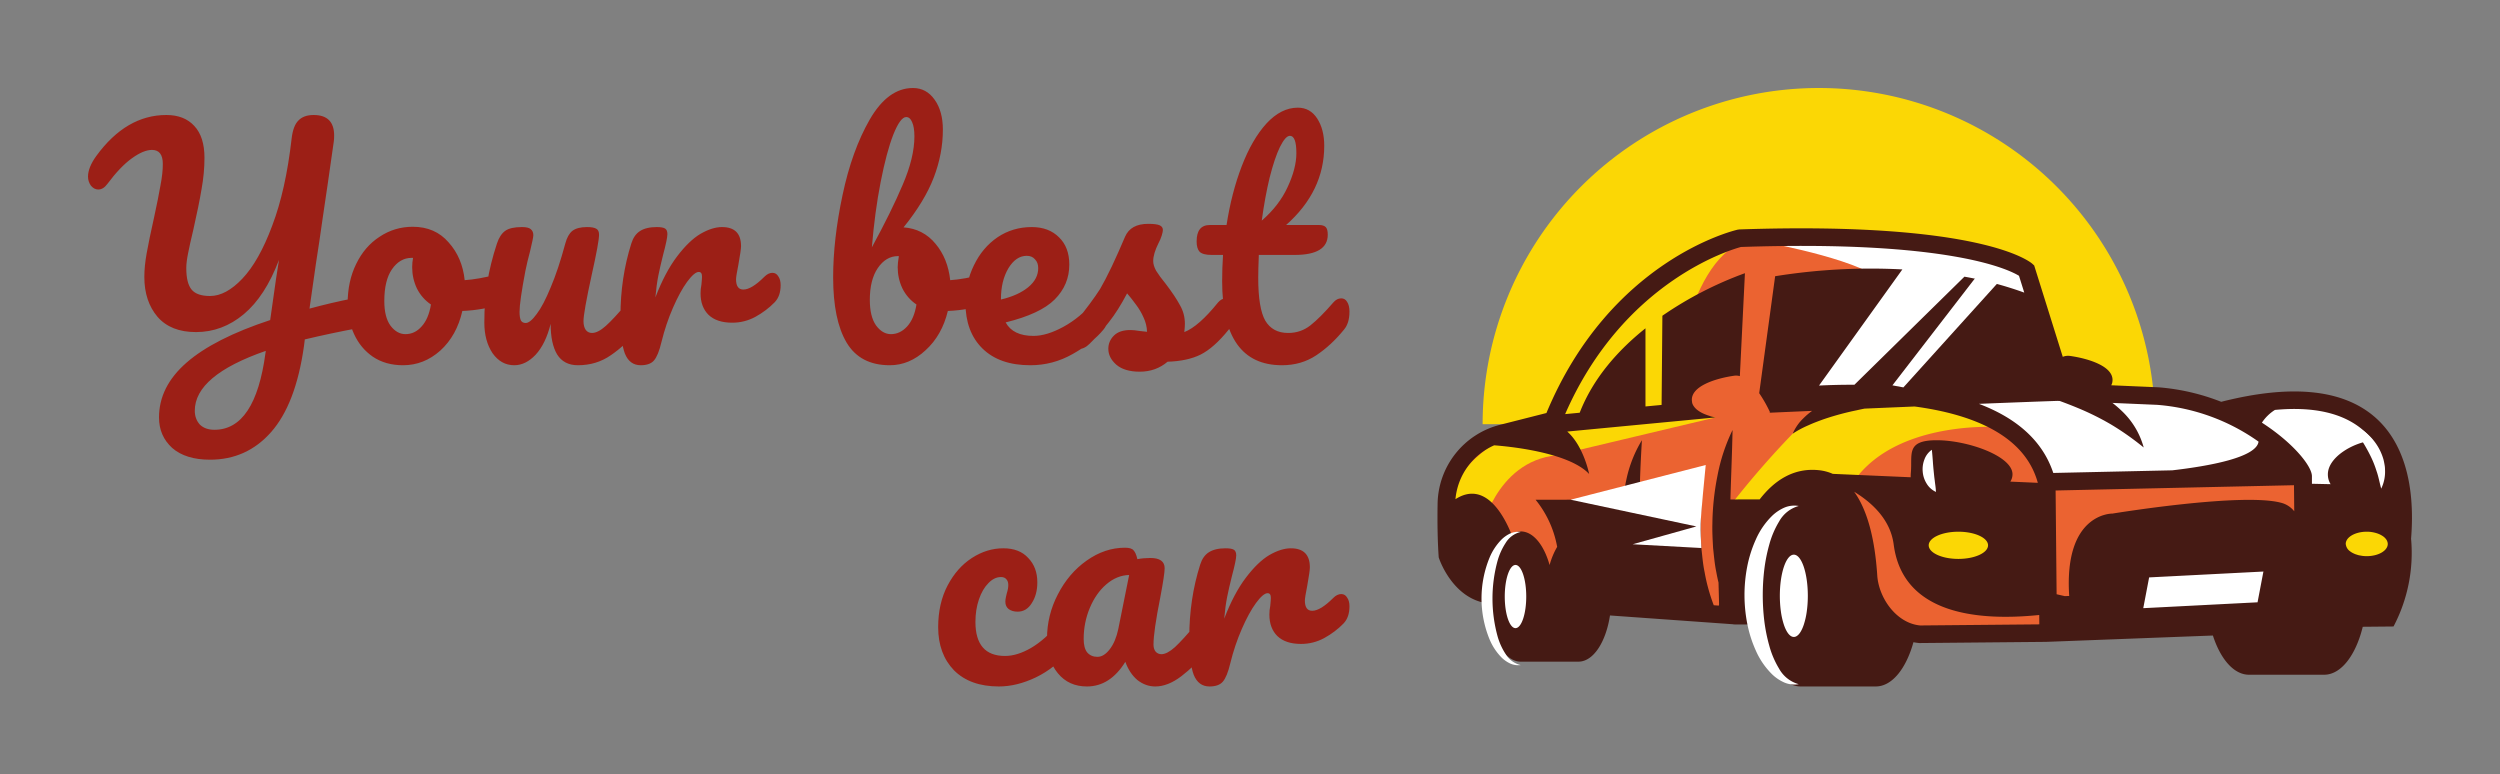 <svg version="1.1" xmlns="http://www.w3.org/2000/svg" viewBox="-308.224 -1269.76 8726.402 2703.36"><rect x="-308.224" y="-1269.76" width="8726.402" height="2703.36" fill="#808080" stroke="none"/><desc>Created with Snap</desc><defs></defs><g><g transform="matrix(12.76,0,0,12.76,4709.376,-962.56)">
  <title>icon</title>
  <g id="gSkuwtrt8l7d5">
    <g>
      <path d="M12.349,91.969a91.969,91.969,0,0,1,183.938,0" fill="#fbd705"></path>
      <path d="M168.14,79.556l-6.75-30.656s-30.094-10.125-77.625-8.719c0,0-37.125,11.25-52.031,50.625,0,0-28.688.562-29.25,23.062,0,0-5.344,19.969,12.094,25.031l109.969,10.125,135-4.219s13.219-48.656-15.469-57.656c0,0-18.281-3.656-23.344,2.25Z" fill="#eb6331"></path>
      <path d="M149.578,87.15s41.25,18,62.625,17.625l-45,3.375Z" fill="#fbd705"></path>
      <path d="M80.015,114.337A245.088,245.088,0,0,1,97.179,94.548c6.266-6.269,10.33-9.766,20.618-10.492,23.906-1.688,36.562,8.719,36.562,8.719s-38.25-3.094-44.719,24.469Z" fill="#fbd705"></path>
      <path d="M11.765,121.744s3.938-19.594,20.813-21.281L76.067,90.118,64.078,87.9s2.25-37.312,18.562-45.469c0,0-41.625,13.5-49.781,46.406,0,0-31.5,9.844-29.812,28.406" fill="#fbd705"></path>
      <ellipse cx="143.812" cy="125.259" rx="10.828" ry="6.609" fill="#fbd705"></ellipse>
      <ellipse cx="254.343" cy="125.259" rx="9.141" ry="6.609" fill="#fbd705"></ellipse>
      <polygon points="231.422 128.212 226.64 145.65 179.672 145.931 184.172 129.056 231.422 128.212" fill="#fff"></polygon>
      <ellipse cx="21.453" cy="139.181" rx="5.062" ry="11.344" fill="#fff"></ellipse>
      <ellipse cx="98.203" cy="138.431" rx="6" ry="15.094" fill="#fff"></ellipse>
      <path d="M166.828,107.4l66.75-1.875,4.125,3.938,24.656-.938s2.25-27.844-36.562-23.625l-7.594,3.094-47.531-4.5-28.594,1.406S165.14,95.025,166.828,107.4Z" fill="#fff"></path>
      <path d="M90.797,42.431s27.562,5.062,31.5,11.25L98.109,85.744l18.281-.562,47.813-25.594-2.531-9.562S135.797,38.212,90.797,42.431Z" fill="#fff"></path>
      <path d="M256.064,89.713c-8.825-7.376-22.849-8.663-41.669-3.87a59.511,59.511,0,0,0-17.163-3.969l-12.928-.557a2.903,2.903,0,0,0,.252-.597c1.127-4.509-6.651-6.764-11.611-7.44a3.762,3.762,0,0,0-1.892.262L163.232,48.542l-.485-.44c-.527-.478-13.663-11.672-80.154-9.414l-.461.061c-1.433.33-35.003,8.537-52.326,50.16l-12.779,3.244A22.64,22.64,0,0,0,.034,113.685c-.092,5.367.003,10.209.282,14.39l.02.312.099.294c.141.42,3.543,10.266,12.227,12.109l1.154.243c.485,8.933,4.312,15.891,8.964,15.891H38.562c4.069,0,7.506-5.324,8.628-12.636l33.733,2.41.023.043,7.107.026c1.383,9.768,5.912,16.942,11.3,16.942h20.551c4.449,0,8.307-4.898,10.298-12.102a15.032,15.032,0,0,0,1.543.219l.111.009,34.627-.324,45.634-1.734c2.084,6.441,5.722,10.725,9.881,10.725h20.551c4.655,0,8.665-5.363,10.565-13.118l8.418-.08a43.27,43.27,0,0,0,4.803-24.024C267.577,107.973,264.027,96.367,256.064,89.713Zm-45.615,51.689-17.378.891.794-4.167h-0l.81-4.25,31.263-1.603-1.248,6.554h0l-.355,1.863-13.884.712Zm43.757-20.026a8.995,8.995,0,0,1,2.847.455,6.199,6.199,0,0,1,1.556.762c.058.041.118.08.173.122.109.083.21.169.306.258a3.358,3.358,0,0,1,.301.322c.061.074.118.149.17.226a2.444,2.444,0,0,1,.234.44c.022.055.042.11.06.167a2.008,2.008,0,0,1,.103.593c0,1.847-2.574,3.344-5.749,3.344a9.825,9.825,0,0,1-1.129-.066c-.16-.019-.308-.054-.462-.08-.196-.033-.395-.061-.582-.105-.211-.05-.406-.117-.604-.182-.11-.036-.227-.065-.333-.105a6.331,6.331,0,0,1-.671-.305c-.047-.024-.099-.044-.144-.069a4.943,4.943,0,0,1-.654-.43c-.009-.007-.019-.013-.028-.02a2.713,2.713,0,0,1-1.099-1.736,1.952,1.952,0,0,1-.043-.247C248.456,122.874,251.03,121.377,254.205,121.377ZM234.302,108.658l.069,7.129a6.636,6.636,0,0,0-3.5-2.301c-10.596-2.931-46.217,2.931-46.217,2.931s-13.351-.309-11.841,22.534l-1.217.048-2.229-.516-.274-28.381Zm21.581-12.249c-5.401.519-12.311,4.608-12.311,9.261a5.007,5.007,0,0,0,.745,2.705l-5.106-.113V106.198c0-2.763-5.105-9.112-13.684-14.654a11.887,11.887,0,0,1,3.563-3.484c10.447-.971,18.458.806,23.89,5.344A20.016,20.016,0,0,1,255.883,96.409Zm-31.275.329c-.577,4.373-13.742,6.709-23.586,7.846l-32.568.72c-3.119-9.422-10.85-15.306-20.339-18.904,8.919-.358,16.99-.664,22.688-.849l26.143,1.125A55.279,55.279,0,0,1,224.608,96.738ZM21.344,147.755c-1.623,0-2.939-3.869-2.939-8.642,0-4.773,1.316-8.642,2.939-8.642s2.939,3.869,2.939,8.642C24.283,143.885,22.967,147.755,21.344,147.755Zm54.233-6.262a49.622,49.622,0,0,1-2.502-9.058c-.462-2.17-.634-4.371-.883-6.57-.122-2.203-.257-4.413-.195-6.62q.041-3.35.391-6.684l-17.128.027c.033-1.618.072-3.237.127-4.863.117-3.736.304-7.467.535-11.374a34.193,34.193,0,0,0-4.272,10.881,52.609,52.609,0,0,0-.895,5.363l-23.916.038a28.372,28.372,0,0,1,5.902,12.888,20.562,20.562,0,0,0-2.069,4.974c-1.538-5.481-4.493-9.195-7.891-9.195a5.043,5.043,0,0,0-2.551.734c-2.022-5.024-7.189-14.78-15.31-9.557a17.838,17.838,0,0,1,10.586-14.733c3.417.251,20.324,1.781,25.987,7.849,0,0-1.488-7.629-5.993-11.612l40.568-3.865a16.29,16.29,0,0,1-3.018-.919,8.308,8.308,0,0,1-2.181-1.295c-.041-.036-.077-.074-.117-.111a4.223,4.223,0,0,1-.563-.632c-.046-.064-.096-.128-.137-.193a2.924,2.924,0,0,1-.377-.837c-.02-.08-.017-.154-.031-.232h0c-.801-4.351,6.77-6.543,11.642-7.208a3.586,3.586,0,0,1,1.429.131l1.389-28.162A99.723,99.723,0,0,0,61.524,62.299l-.215,24.394-4.411.42V65.736C49.569,71.582,42.648,79.223,38.907,88.827l-3.984.38C50.775,52.902,80.287,44.216,83.016,43.487c57.066-1.927,73.349,6.217,76.062,7.885l1.438,4.597A98.728,98.728,0,0,0,144.149,51.611L114.054,81.178c-3.433-.019-6.697.07-9.679.219l22.8-31.774A165.218,165.218,0,0,0,92.369,51.487L88.009,83.481c.152.219.293.438.436.656q.257.393.492.777l.068.111c.148.243.29.483.424.715l.051.089c.132.229.256.451.372.663.02.036.04.072.059.108.1.183.191.356.278.521.041.078.082.157.12.231.267.518.458.915.563,1.14l.039.083c.029.063.051.111.057.125h0l.012.025c-.088.041-.184.072-.273.111,2.679-.118,6.787-.298,11.778-.515a18.942,18.942,0,0,0-2.39,2.029,12.651,12.651,0,0,0-2.914,4.2,27.815,27.815,0,0,1,4.271-2.282c1.425-.654,2.881-1.191,4.325-1.706a73.868,73.868,0,0,1,8.891-2.398c.72-.167,1.444-.318,2.172-.461,4.395-.188,9.012-.383,13.675-.579,15.433,2.064,30.101,7.636,33.71,20.878l-7.521-.329a3.683,3.683,0,0,0,.597-2.001c0-4.981-12.233-9.319-20.741-9.319s-6.613,3.833-7.064,8.868a11.54,11.54,0,0,0-.042,1.261l-21.315-.932a12.712,12.712,0,0,0-3.71-.991c-6.948-.766-12.261,2.765-16.291,7.979l-7.999.013c.169-6.245.456-12.518.585-19.003a49.955,49.955,0,0,0-4.139,12.556A70.469,70.469,0,0,0,75.203,119.245c-.062,2.207.074,4.417.195,6.62.249,2.199.421,4.4.883,6.57.168.963.375,1.92.6,2.873.013.528.026,1.06.042,1.59.042,1.436.079,2.888.109,4.345-.021.115-.045.241-.064.35Zm66.918-20.116c4.482,0,8.116,1.665,8.116,3.72s-3.634,3.72-8.116,3.72-8.116-1.665-8.116-3.72S138.012,121.377,142.495,121.377ZM97.483,150.166c-1.07,0-2.036-1.294-2.731-3.375h0a20.448,20.448,0,0,1-.802-3.549l-.001-.005c-.094-.664-.168-1.359-.217-2.08l-.001-.018c-.049-.72-.076-1.465-.076-2.228,0-6.216,1.714-11.254,3.828-11.254s3.828,5.039,3.828,11.254c0,.766-.026,1.513-.076,2.236l-.001.016c-.05.723-.124,1.421-.219,2.087l-.001.006a20.382,20.382,0,0,1-.807,3.556h0C99.513,148.881,98.549,150.166,97.483,150.166ZM120.304,133.337c-.676-10.383-2.83-18.072-6.325-22.899,5.072,3.09,9.949,7.74,10.818,14.434,2.525,19.457,23.754,20.925,39.815,19.283l.025,2.564-32.595.303C125.509,146.408,120.704,139.474,120.304,133.337Z" fill="#451a14"></path>
      <path d="M98.827,163.087a7.015,7.015,0,0,1-3.863-.422,11.51,11.51,0,0,1-3.357-2.217,20.826,20.826,0,0,1-4.508-6.521,33.55,33.55,0,0,1-2.371-7.466,41.005,41.005,0,0,1-.006-15.496,33.521,33.521,0,0,1,2.37-7.468,20.805,20.805,0,0,1,4.509-6.523,11.542,11.542,0,0,1,3.36-2.217,7.011,7.011,0,0,1,3.865-.419,8.799,8.799,0,0,0-5.359,4.231,24.444,24.444,0,0,0-2.698,6.317,45.628,45.628,0,0,0-1.366,6.83,58.927,58.927,0,0,0-.006,13.994,45.522,45.522,0,0,0,1.365,6.832,24.395,24.395,0,0,0,2.699,6.319A8.797,8.797,0,0,0,98.827,163.087Z" fill="#fff"></path>
      <path d="M22.765,157.856a5.309,5.309,0,0,1-2.834-.403,8.529,8.529,0,0,1-2.422-1.685,15.668,15.668,0,0,1-3.225-4.859,29.494,29.494,0,0,1-.004-22.518,15.674,15.674,0,0,1,3.227-4.86,8.549,8.549,0,0,1,2.424-1.685,5.306,5.306,0,0,1,2.836-.401,6.543,6.543,0,0,0-4.14,3.043,17.677,17.677,0,0,0-2.156,4.731,39.034,39.034,0,0,0-.004,20.867,17.679,17.679,0,0,0,2.157,4.732A6.542,6.542,0,0,0,22.765,157.856Z" fill="#fff"></path>
      <path d="M72.186,125.836c-.122-2.203-.257-4.413-.195-6.62.027-2.234,1.156-13.872,1.389-16.091L36.416,112.621l34.406,7.312-17.438,4.875Z" fill="#fff"></path>
      <polygon points="124.453 81.337 147.89 50.962 155.484 50.869 127.453 81.9 124.453 81.337" fill="#fff"></polygon>
      <path d="M135.234,98.962c.134,1.171.199,2.142.273,3.088.063.937.134,1.818.226,2.689.091.87.165,1.743.302,2.662.09.941.28,1.889.324,3.092a5.756,5.756,0,0,1-2.527-2.249,7.16,7.16,0,0,1-1.085-3.225,7.381,7.381,0,0,1,.442-3.36A5.542,5.542,0,0,1,135.234,98.962Z" fill="#fff"></path>
      <path d="M250.005,92.156a11.615,11.615,0,0,1,4.585,2.666,14.673,14.673,0,0,1,3.229,4.298,14.99,14.99,0,0,1,.979,2.547c.108.443.193.894.269,1.342a6.863,6.863,0,0,1,.135,1.356,10.515,10.515,0,0,1-1.041,5.229c-.483-1.749-.74-3.327-1.284-4.83a27.759,27.759,0,0,0-1.746-4.313,42.928,42.928,0,0,0-2.329-4.102C251.933,94.987,251.003,93.636,250.005,92.156Z" fill="#fff"></path>
      <path d="M154.567,80.344a29.846,29.846,0,0,1,11.46-1.113,37.523,37.523,0,0,1,11.292,2.704,31.097,31.097,0,0,1,9.881,6.414,21.489,21.489,0,0,1,5.992,9.994,75.133,75.133,0,0,0-8.896-6.276,73.531,73.531,0,0,0-9.277-4.593c-3.202-1.327-6.504-2.512-9.908-3.632C161.702,82.704,158.231,81.622,154.567,80.344Z" fill="#451a14"></path>
    </g>
  </g>
<desc>Created with Snap</desc><defs></defs></g><g><g transform="matrix(1.024,0,0,-1.024,0,0)"><path d="M908 224Q914 226 926 226Q960 226 960 182Q960 158 949 141Q939 125 917 121Q826 104 738 83L735 59Q707 -138 623 -233Q540 -327 415 -327Q332 -327 286 -287Q241 -246 241 -183Q241 -78 335 4Q429 86 620 149L640 290Q644 314 650 354Q603 230 530 169Q457 108 367 108Q281 108 236 160Q191 213 191 296Q191 333 199 377Q207 422 224 498Q239 567 246 608Q254 649 254 681Q254 729 217 729Q188 729 148 700Q109 672 65 613Q51 594 34 594Q20 594 9 607Q-1 621 -1 638Q-1 669 27 708Q129 848 266 848Q327 848 361 811Q396 774 396 702Q396 650 386 595Q377 541 358 457Q346 407 340 376Q334 346 334 326Q334 275 352 253Q370 231 415 231Q469 231 525 290Q582 350 627 471Q673 592 693 767Q698 811 716 829Q734 848 768 848Q838 848 838 778Q838 766 837 759Q816 610 798 490Q788 418 776 342Q765 266 754 188Q827 208 908 224ZM604 37L605 44Q363 -40 363 -160Q363 -188 380 -207Q398 -225 430 -225Q569 -225 604 37ZM1409 307Q1422 307 1429 294Q1436 281 1436 261Q1436 213 1407 204Q1347 183 1275 180Q1256 96 1200 45Q1144 -5 1073 -5Q1013 -5 970 24Q928 53 906 101Q884 149 884 205Q884 281 913 340Q942 400 993 433Q1044 467 1106 467Q1182 467 1228 414Q1275 362 1283 285Q1330 288 1395 305Q1403 307 1409 307ZM1081 101Q1113 101 1136 127Q1160 153 1168 202Q1137 223 1120 257Q1104 291 1104 329Q1104 345 1107 361L1102 361Q1062 361 1035 322Q1009 284 1009 214Q1009 159 1030 130Q1052 101 1081 101ZM1452 -5Q1407 -5 1378 36Q1350 78 1350 140Q1350 215 1360 277Q1370 340 1393 410Q1403 440 1421 453Q1439 466 1478 466Q1500 466 1508 459Q1517 452 1517 438Q1517 430 1506 384Q1496 347 1490 317Q1470 212 1470 177Q1470 156 1475 147Q1480 139 1491 139Q1506 139 1528 169Q1551 199 1576 260Q1602 321 1626 410Q1634 440 1650 453Q1667 466 1700 466Q1723 466 1732 460Q1741 455 1741 440Q1741 415 1716 303Q1688 175 1688 145Q1688 126 1696 115Q1704 105 1717 105Q1737 105 1764 129Q1792 154 1838 209Q1850 223 1865 223Q1878 223 1885 211Q1893 199 1893 178Q1893 138 1874 116Q1831 63 1781 29Q1732 -5 1669 -5Q1621 -5 1598 32Q1576 69 1576 136Q1559 68 1525 31Q1491 -5 1452 -5ZM1883 -5Q1845 -5 1829 35Q1814 75 1814 163Q1814 293 1851 410Q1860 439 1880 452Q1901 466 1938 466Q1958 466 1966 461Q1974 456 1974 442Q1974 426 1959 370Q1949 330 1943 300Q1937 270 1933 226Q1966 312 2007 366Q2048 420 2087 443Q2127 466 2160 466Q2225 466 2225 401Q2225 388 2216 338Q2208 298 2208 288Q2208 253 2233 253Q2261 253 2305 297Q2318 310 2332 310Q2345 310 2352 298Q2360 287 2360 268Q2360 231 2340 210Q2312 181 2274 160Q2237 140 2195 140Q2142 140 2114 167Q2087 194 2087 240Q2087 255 2090 270Q2092 290 2092 297Q2092 313 2081 313Q2066 313 2041 279Q2017 246 1993 191Q1969 136 1954 75Q1943 28 1928 11Q1914 -5 1883 -5ZM3064 307Q3077 307 3084 294Q3091 281 3091 261Q3091 236 3084 222Q3077 209 3062 204Q3002 183 2930 180Q2910 97 2854 46Q2799 -5 2732 -5Q2631 -5 2585 72Q2539 149 2539 295Q2539 424 2571 575Q2603 727 2664 833Q2726 940 2811 940Q2857 940 2885 900Q2913 861 2913 798Q2913 716 2882 635Q2851 554 2779 465Q2846 460 2888 409Q2930 359 2938 285Q2985 288 3050 305Q3056 307 3064 307ZM2788 841Q2768 841 2744 781Q2721 722 2701 620Q2681 518 2671 397Q2737 518 2776 610Q2816 703 2816 775Q2816 807 2808 824Q2801 841 2788 841ZM2736 101Q2767 101 2791 127Q2815 153 2823 202Q2792 223 2775 257Q2759 291 2759 329Q2759 343 2763 367L2760 367Q2719 367 2691 326Q2664 286 2664 218Q2664 161 2685 131Q2707 101 2736 101ZM3451 223Q3464 223 3471 211Q3479 199 3479 178Q3479 138 3460 116Q3423 71 3355 33Q3288 -5 3211 -5Q3106 -5 3048 52Q2990 109 2990 208Q2990 277 3019 336Q3048 396 3099 431Q3151 466 3216 466Q3274 466 3309 431Q3344 397 3344 338Q3344 269 3294 219Q3245 170 3127 141Q3152 95 3222 95Q3267 95 3324 126Q3382 158 3424 209Q3436 223 3451 223ZM3199 368Q3162 368 3136 325Q3111 282 3111 221L3111 219Q3170 233 3204 261Q3238 289 3238 326Q3238 345 3227 356Q3217 368 3199 368ZM3584 -27Q3532 -27 3504 -3Q3477 21 3477 51Q3477 77 3496 96Q3515 115 3552 115Q3565 115 3582 112Q3600 110 3609 109Q3608 135 3597 158Q3587 181 3571 202Q3555 224 3541 240Q3510 181 3479 142Q3449 103 3413 68Q3395 50 3375 50Q3359 50 3349 61Q3339 73 3339 90Q3339 110 3353 127L3366 143Q3421 211 3449 255Q3466 284 3489 332Q3512 381 3534 433Q3553 477 3613 477Q3641 477 3652 472Q3663 467 3663 456Q3663 450 3659 437Q3655 424 3648 411Q3630 375 3630 350Q3630 335 3640 317Q3651 299 3673 272Q3705 230 3721 200Q3738 171 3738 136Q3738 126 3736 108Q3785 127 3851 209Q3863 223 3878 223Q3891 223 3898 211Q3906 199 3906 178Q3906 140 3887 116Q3837 54 3791 31Q3746 9 3679 7Q3639 -27 3584 -27ZM4271 223Q4284 223 4291 211Q4299 199 4299 178Q4299 138 4280 116Q4237 63 4186 29Q4135 -5 4069 -5Q3865 -5 3865 282Q3865 326 3868 371L3829 371Q3799 371 3788 382Q3778 393 3778 417Q3778 473 3823 473L3880 473Q3897 583 3932 674Q3967 765 4016 819Q4066 873 4123 873Q4165 873 4189 836Q4213 799 4213 743Q4213 588 4083 473L4195 473Q4211 473 4218 466Q4225 459 4225 440Q4225 371 4112 371L3990 371Q3988 321 3988 293Q3988 189 4012 147Q4037 105 4090 105Q4133 105 4166 131Q4199 157 4244 209Q4256 223 4271 223ZM4096 777Q4081 777 4062 739Q4044 702 4027 635Q4011 569 4000 488Q4059 539 4088 602Q4118 666 4118 718Q4118 777 4096 777Z" fill="#9c1f16" style=""></path></g></g><g transform="matrix(1,0,0,1,2933.76,1121.28)"><g transform="matrix(1.024,0,0,-1.024,0,0)"><path d="M239 -5Q141 -5 86 50Q32 106 32 197Q32 278 64 339Q96 400 147 433Q198 466 254 466Q309 466 339 433Q370 401 370 350Q370 308 351 279Q333 250 303 250Q284 250 272 259Q261 268 261 284Q261 291 263 300Q265 309 266 313Q271 328 271 341Q271 354 264 361Q258 368 246 368Q223 368 203 347Q183 327 171 292Q159 257 159 215Q159 99 260 99Q301 99 348 126Q396 154 442 209Q454 223 469 223Q482 223 489 211Q497 199 497 178Q497 140 478 116Q431 58 365 26Q300 -5 239 -5ZM539 -5Q477 -5 440 40Q403 85 403 158Q403 238 440 309Q477 381 538 424Q600 468 669 468Q691 468 698 459Q706 451 711 429Q732 433 755 433Q804 433 804 398Q804 377 789 298Q766 183 766 138Q766 123 773 114Q781 105 793 105Q812 105 839 129Q866 154 912 209Q924 223 939 223Q952 223 959 211Q967 199 967 178Q967 138 948 116Q907 65 861 30Q815 -5 772 -5Q739 -5 711 17Q684 40 670 79Q618 -5 539 -5ZM575 96Q597 96 617 122Q637 148 646 191L683 375Q641 374 605 343Q570 313 549 263Q528 213 528 157Q528 126 540 111Q553 96 575 96ZM957 -5Q919 -5 903 35Q888 75 888 163Q888 293 925 410Q934 439 954 452Q975 466 1012 466Q1032 466 1040 461Q1048 456 1048 442Q1048 426 1033 370Q1023 330 1017 300Q1011 270 1007 226Q1040 312 1081 366Q1122 420 1161 443Q1201 466 1234 466Q1299 466 1299 401Q1299 388 1290 338Q1282 298 1282 288Q1282 253 1307 253Q1335 253 1379 297Q1392 310 1406 310Q1419 310 1426 298Q1434 287 1434 268Q1434 231 1414 210Q1386 181 1348 160Q1311 140 1269 140Q1216 140 1188 167Q1161 194 1161 240Q1161 255 1164 270Q1166 290 1166 297Q1166 313 1155 313Q1140 313 1115 279Q1091 246 1067 191Q1043 136 1028 75Q1017 28 1002 11Q988 -5 957 -5Z" fill="#9c1f16" style=""></path></g></g></g></svg>